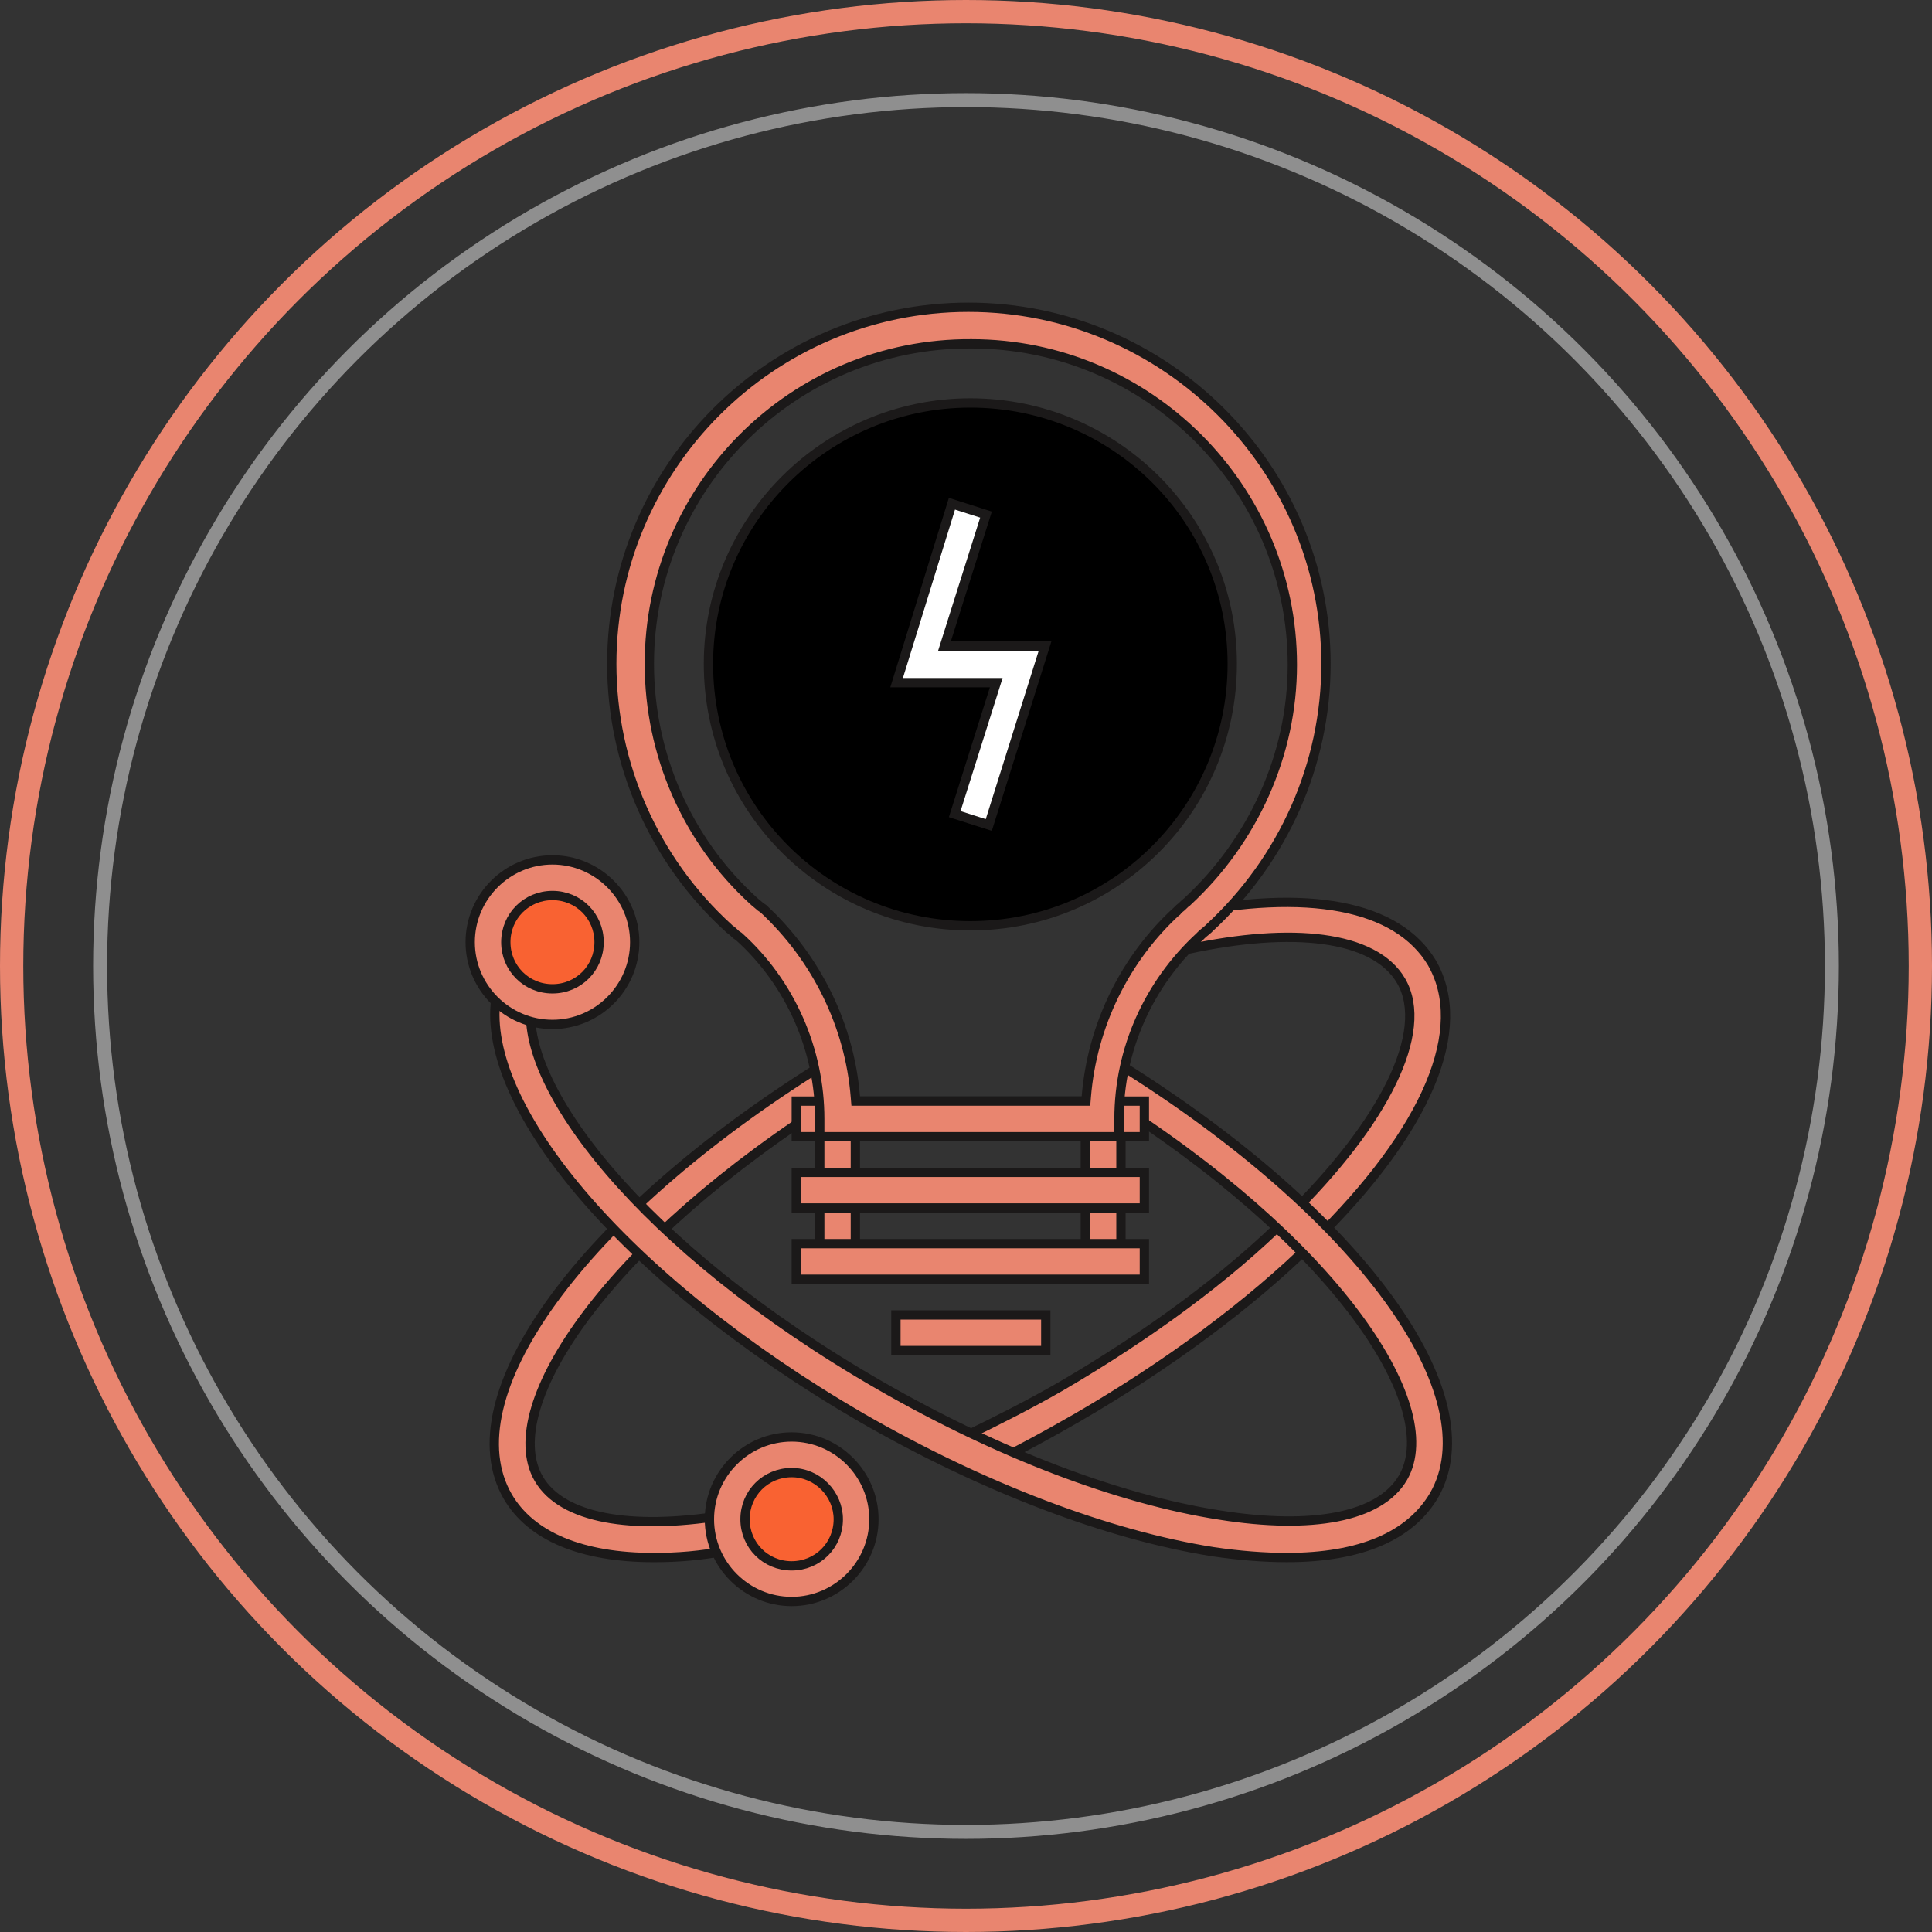 <?xml version="1.0" encoding="UTF-8"?> <svg xmlns="http://www.w3.org/2000/svg" width="83" height="83" viewBox="0 0 83 83" fill="none"><rect x="0" y="0" width="83" height="83" fill="#333333" stroke="none"/> <circle cx="41.5" cy="41.5" r="41" stroke="#E9856F"></circle> <circle cx="41.5" cy="41.5" r="37.2" stroke="white" stroke-opacity="0.45" stroke-width="0.6"></circle> <path d="M28.096 66.913C24.978 66.913 22.805 65.998 21.809 64.286C20.593 62.173 21.334 59.175 23.764 55.836C26.156 52.549 30.141 49 35.288 45.785L36.085 47.081C31.06 50.226 27.416 53.545 25.225 56.453C24.118 57.922 23.376 59.294 23.019 60.491C22.663 61.685 22.683 62.731 23.141 63.521C23.644 64.39 24.655 64.944 26.019 65.201C27.342 65.45 29.029 65.426 30.991 65.119L31.224 66.619C30.098 66.838 29.079 66.913 28.096 66.913Z" fill="#E9856F" stroke="#1B1919" stroke-width="0.4"></path> <path d="M45.562 59.567L45.563 59.567C49.306 57.38 52.718 54.895 55.335 52.279C57.42 50.235 58.937 48.246 59.784 46.504C60.626 44.773 60.83 43.233 60.191 42.137C59.621 41.157 58.434 40.575 56.841 40.361C55.286 40.153 53.306 40.29 51.025 40.783L50.693 39.288C53.444 38.719 55.77 38.621 57.595 38.968C59.46 39.322 60.785 40.137 61.523 41.374C62.32 42.769 62.294 44.544 61.433 46.596C60.571 48.649 58.882 50.956 56.397 53.378L56.396 53.379C53.684 56.049 50.175 58.64 46.285 60.899C44.962 61.661 43.564 62.421 42.201 63.071L41.533 61.669C42.863 61.022 44.231 60.334 45.562 59.567Z" fill="#E9856F" stroke="#1B1919" stroke-width="0.4"></path> <path d="M37.812 59.525L37.812 59.525C42.86 62.428 48.043 64.411 52.395 65.087C54.38 65.403 56.093 65.427 57.435 65.164C58.773 64.902 59.773 64.347 60.275 63.479C60.733 62.689 60.753 61.643 60.397 60.448C60.04 59.252 59.298 57.88 58.191 56.411C56 53.503 52.355 50.184 47.331 47.039L48.128 45.743C53.275 48.958 57.26 52.507 59.652 55.794C62.081 59.132 62.822 62.13 61.607 64.243C60.569 65.999 58.435 66.912 55.278 66.912C54.325 66.912 53.244 66.829 52.12 66.663C47.621 65.954 42.233 63.91 37.005 60.899C31.924 57.95 27.738 54.535 24.961 51.258C23.573 49.619 22.541 48.02 21.924 46.537C21.341 45.135 21.132 43.847 21.331 42.728L22.831 43.062C22.696 43.944 22.913 45.007 23.436 46.179C24 47.442 24.929 48.852 26.198 50.332C28.738 53.294 32.658 56.559 37.812 59.525Z" fill="#E9856F" stroke="#1B1919" stroke-width="0.4"></path> <path d="M26.302 40.476C26.302 41.876 25.133 43.044 23.733 43.044C22.334 43.044 21.165 41.876 21.165 40.476C21.165 39.076 22.334 37.907 23.733 37.907C25.135 37.907 26.302 39.036 26.302 40.476Z" fill="#F96232" stroke="#1B1919" stroke-width="0.4"></path> <path d="M23.733 44.009C21.788 44.009 20.2 42.421 20.2 40.476C20.2 38.531 21.788 36.942 23.733 36.942C25.678 36.942 27.267 38.531 27.267 40.476C27.267 42.421 25.678 44.009 23.733 44.009ZM23.733 38.472C22.616 38.472 21.73 39.359 21.73 40.476C21.73 41.593 22.616 42.48 23.733 42.48C24.851 42.48 25.737 41.593 25.737 40.476C25.737 39.359 24.851 38.472 23.733 38.472Z" fill="#E9856F" stroke="#1B1919" stroke-width="0.4"></path> <path d="M36.579 65.267C36.579 66.666 35.41 67.835 34.011 67.835C32.611 67.835 31.442 66.666 31.442 65.267C31.442 63.867 32.611 62.698 34.011 62.698C35.45 62.698 36.579 63.865 36.579 65.267Z" fill="#F96232" stroke="#1B1919" stroke-width="0.4"></path> <path d="M34.01 68.8C32.066 68.8 30.477 67.212 30.477 65.267C30.477 63.322 32.066 61.733 34.01 61.733C35.955 61.733 37.544 63.322 37.544 65.267C37.544 67.212 35.955 68.8 34.01 68.8ZM34.01 63.263C32.893 63.263 32.007 64.15 32.007 65.267C32.007 66.384 32.893 67.27 34.01 67.27C35.128 67.27 36.014 66.384 36.014 65.267C36.014 64.195 35.131 63.263 34.01 63.263Z" fill="#E9856F" stroke="#1B1919" stroke-width="0.4"></path> <path d="M46.627 48.268H48.157V53.993H46.627V48.268Z" fill="#E9856F" stroke="#1B1919" stroke-width="0.4"></path> <path d="M35.217 48.268H36.747V53.993H35.217V48.268Z" fill="#E9856F" stroke="#1B1919" stroke-width="0.4"></path> <path d="M34.21 47.303H49.163V48.833H34.21V47.303Z" fill="#E9856F" stroke="#1B1919" stroke-width="0.4"></path> <path d="M34.21 50.366H49.163V51.895H34.21V50.366Z" fill="#E9856F" stroke="#1B1919" stroke-width="0.4"></path> <path d="M34.21 53.428H49.163V54.957H34.21V53.428Z" fill="#E9856F" stroke="#1B1919" stroke-width="0.4"></path> <path d="M38.489 56.49H44.927V58.02H38.489V56.49Z" fill="#E9856F" stroke="#1B1919" stroke-width="0.4"></path> <path d="M48.073 48.068V48.833H35.217V48.068C35.217 45.118 33.977 42.254 31.753 40.243L31.743 40.234L31.73 40.225L31.621 40.153C31.544 40.075 31.455 39.988 31.328 39.901L31.299 39.873L31.299 39.873L31.293 39.866C28.104 36.968 26.282 32.827 26.282 28.521C26.282 20.074 33.156 13.2 41.603 13.2C50.05 13.2 56.965 20.075 56.965 28.521C56.965 32.826 55.144 36.926 51.954 39.867L51.954 39.867L51.948 39.873L51.907 39.915C51.874 39.947 51.831 39.982 51.776 40.026L51.772 40.029C51.722 40.069 51.663 40.117 51.613 40.166L51.532 40.248C49.355 42.255 48.073 45.076 48.073 48.068ZM36.747 47.12L36.762 47.303H36.947H46.469H46.653L46.668 47.12C46.916 44.065 48.319 41.176 50.588 39.114L50.589 39.114L50.595 39.107L50.666 39.036C50.738 38.986 50.796 38.927 50.842 38.881L50.847 38.876C50.902 38.822 50.941 38.784 50.984 38.755L50.998 38.746L51.009 38.735C53.859 36.097 55.52 32.395 55.52 28.563C55.52 20.943 49.306 14.772 41.729 14.771C34.068 14.729 27.896 20.944 27.896 28.521C27.896 32.392 29.512 36.094 32.362 38.691C32.411 38.74 32.47 38.786 32.518 38.825L32.522 38.828C32.577 38.872 32.62 38.907 32.653 38.939L32.666 38.953L32.683 38.964L32.795 39.039C35.101 41.186 36.5 44.071 36.747 47.12Z" fill="#E9856F" stroke="#1B1919" stroke-width="0.4"></path> <path d="M30.435 28.521C30.435 22.34 35.504 17.311 41.687 17.311C47.911 17.311 52.938 22.339 52.938 28.521C52.938 34.744 47.91 39.772 41.687 39.772C35.463 39.772 30.435 34.744 30.435 28.521Z" fill="black" stroke="#1B1919" stroke-width="0.4"></path> <path d="M40.848 27.756H44.896L42.479 35.442L41.015 34.976L42.717 29.587L42.799 29.327H42.526H38.519L40.896 21.641L42.359 22.107L40.657 27.495L40.575 27.756H40.848Z" fill="white" stroke="#1B1919" stroke-width="0.4"></path> </svg> 